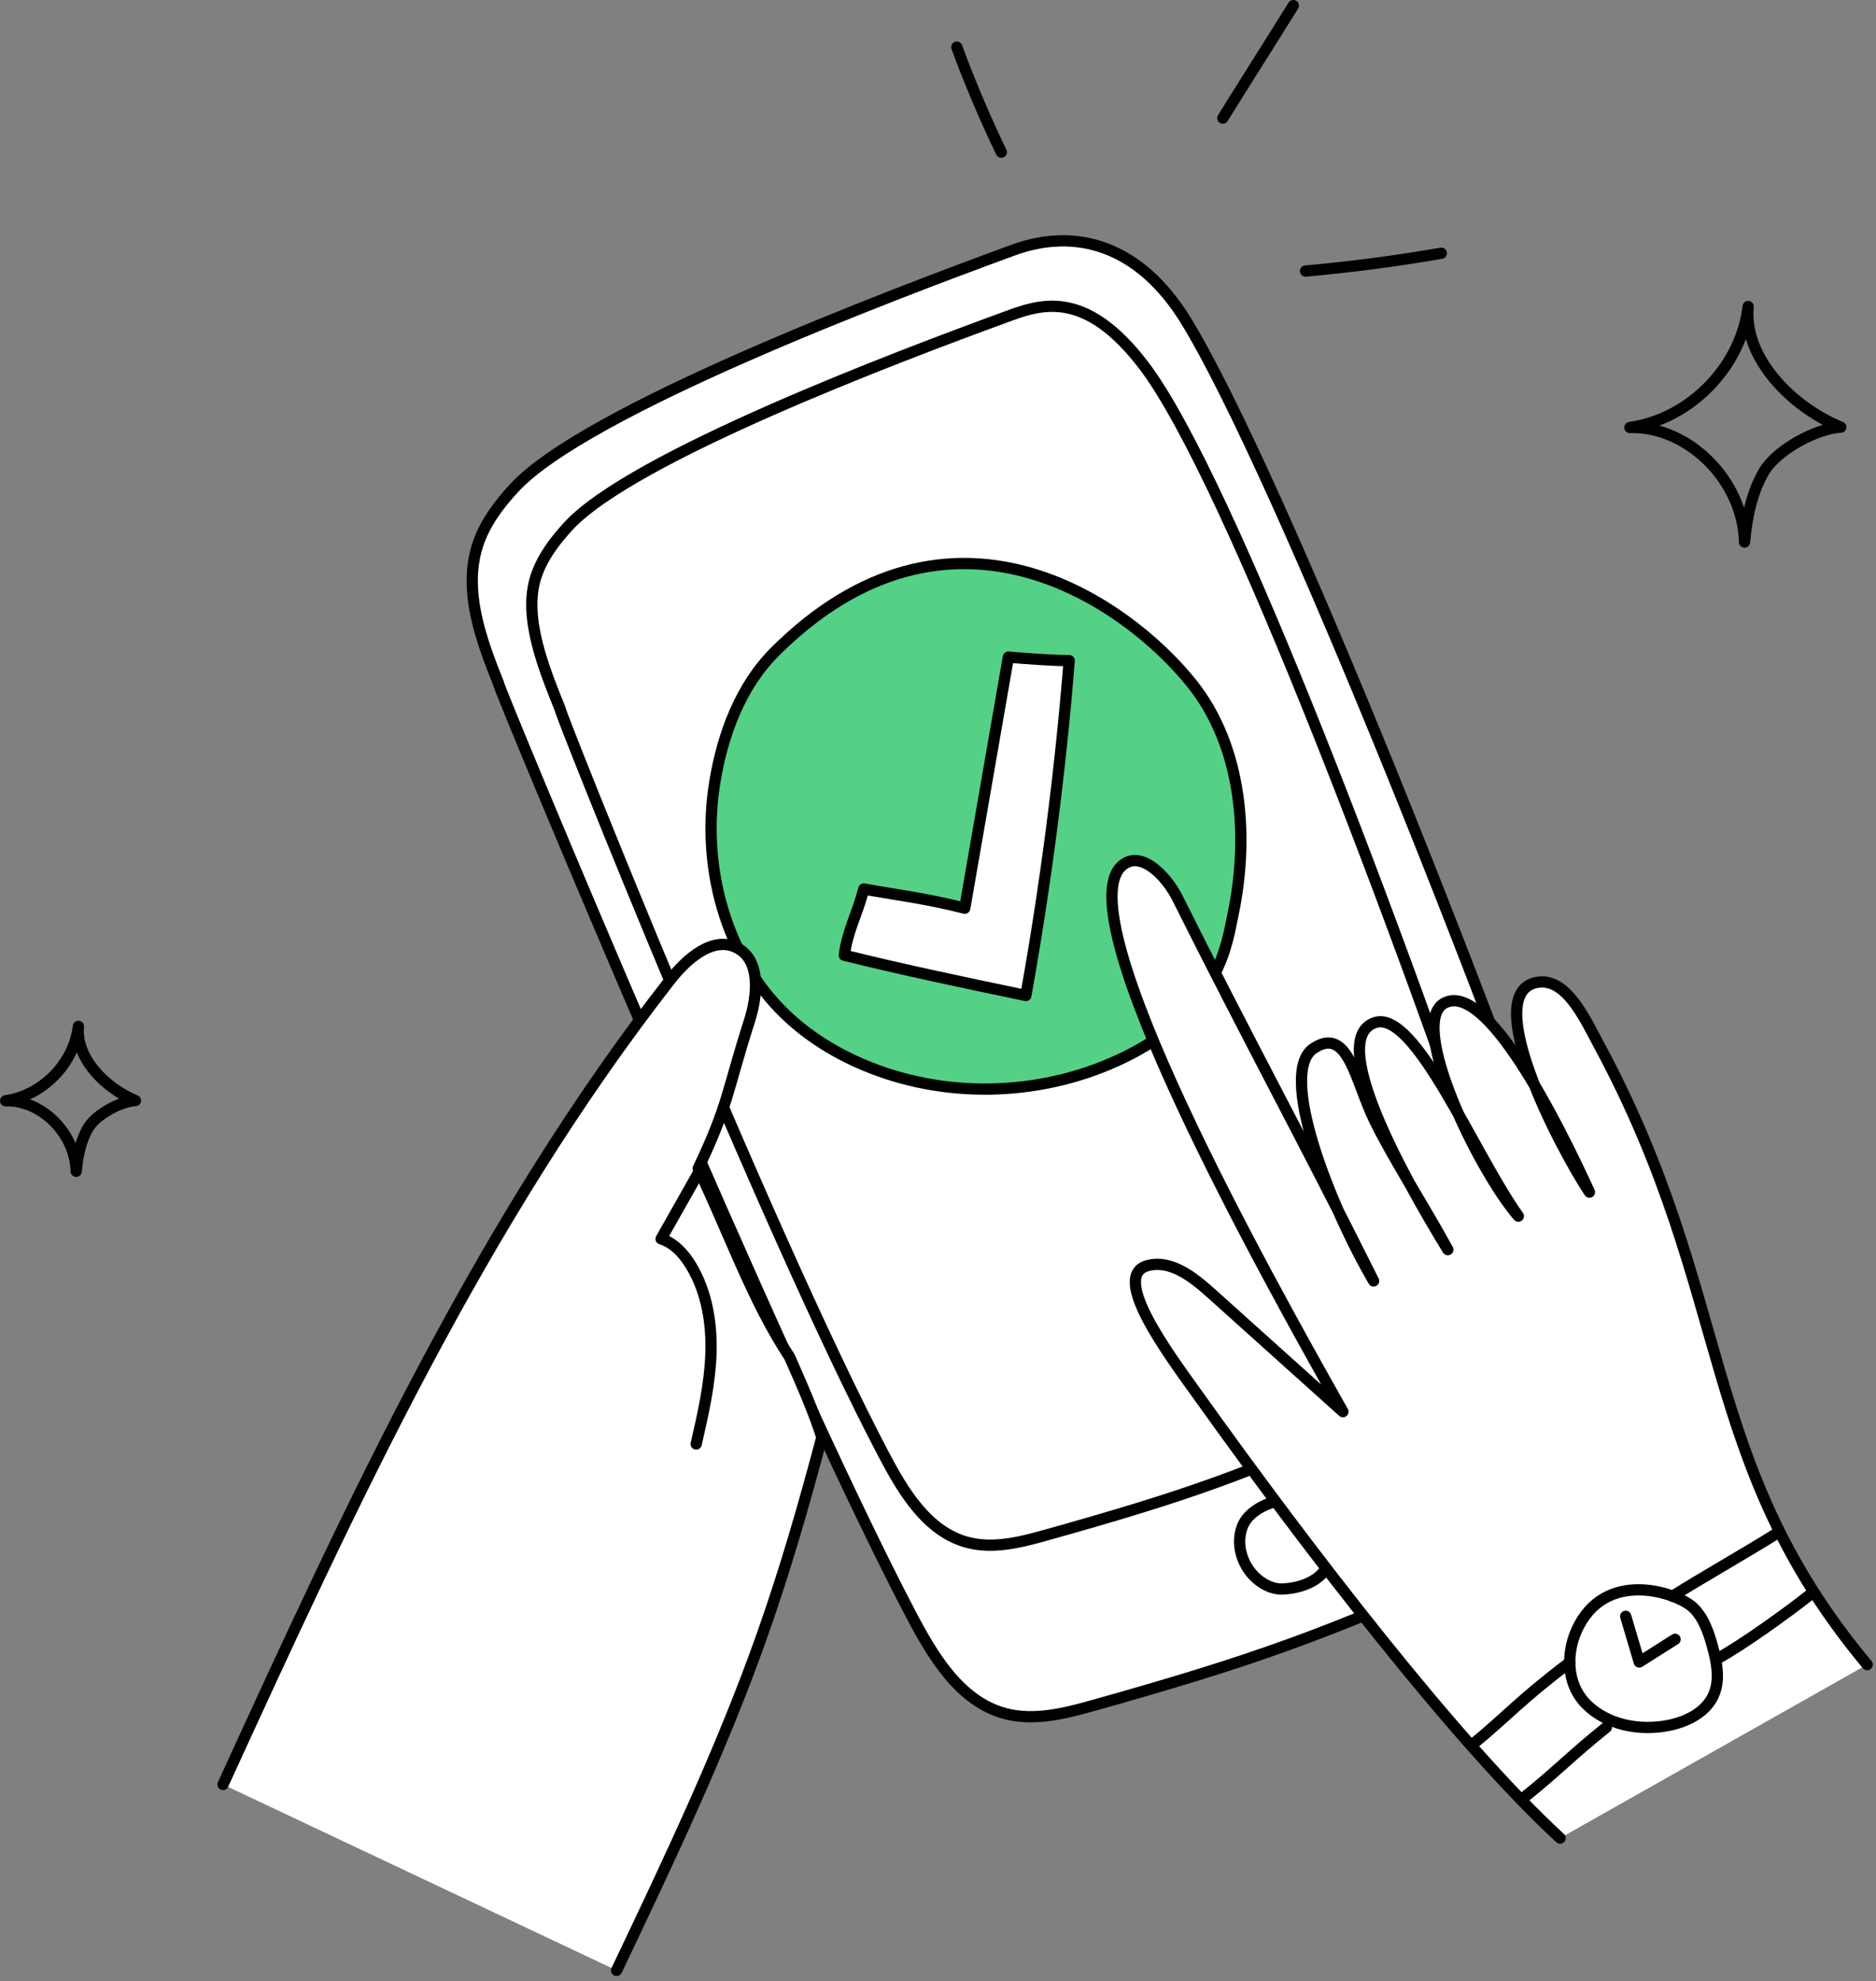<svg width="250" height="264" viewBox="0 0 250 264" fill="none" xmlns="http://www.w3.org/2000/svg" style="width: 100%; height: 100%;">
<rect x="0" y="0" width="250" height="264" fill="#808080" stroke="none"/>
<g clip-path="url(#clip0_35_3493)">
<path d="M217.203 56.97C225.206 55.841 232.013 48.88 232.964 40.854C232.285 47.765 238.88 54.295 245.307 56.924C242.016 57.11 236.793 59.958 235.105 62.79C233.418 65.622 232.789 68.957 232.479 72.238C232.303 64.103 225.036 56.767 217.202 56.97H217.203Z" stroke="#010101" stroke-width="1.5" stroke-linecap="round" stroke-linejoin="round"></path>
<path d="M0.75 146.696C5.675 146.001 9.865 141.717 10.45 136.778C10.032 141.031 14.091 145.05 18.047 146.668C16.022 146.783 12.807 148.535 11.769 150.278C10.731 152.021 10.344 154.073 10.153 156.093C10.044 151.087 5.571 146.572 0.75 146.696Z" stroke="#010101" stroke-width="1.5" stroke-linecap="round" stroke-linejoin="round"></path>
<path d="M127.503 6.279C129.257 11.038 131.239 15.713 133.439 20.283" stroke="#010101" stroke-width="1.5" stroke-linecap="round" stroke-linejoin="round"></path>
<path d="M162.958 15.735C165.581 11.501 169.726 4.983 172.348 0.75" stroke="#010101" stroke-width="1.5" stroke-linecap="round" stroke-linejoin="round"></path>
<path d="M66.466 91.162C64.077 85.199 61.659 78.608 63.695 72.515C64.643 69.678 66.493 67.229 68.521 65.029C78.102 54.635 119.077 39.166 135.003 33.337C143.372 30.274 151.864 32.685 158.042 42.741C170.216 62.558 199.889 136.981 215.541 183.25C216.668 186.58 217.796 190.162 216.849 193.547C215.95 196.76 213.334 199.188 210.625 201.134C206.302 204.239 201.477 206.565 196.637 208.781C177.054 217.747 166.392 221.481 145.654 227.292C141.833 228.363 137.781 229.381 133.947 228.359C127.894 226.745 124.304 220.688 121.389 215.143C103.62 181.335 65.885 90.452 66.466 91.162Z" fill="#ffffff" stroke="#010101" stroke-width="1.5" stroke-linecap="round" stroke-linejoin="round"></path>
<path d="M74.652 94.51C72.523 89.196 69.628 82.213 71.443 76.785C72.288 74.257 73.936 72.075 75.743 70.115C84.28 60.853 119.742 47.474 133.932 42.28C138.427 40.635 144.491 38.218 152.496 48.802C163.929 63.919 186.825 125.118 200.572 165.755C201.576 168.722 202.581 171.913 201.737 174.93C200.936 177.793 198.605 179.956 196.191 181.69C192.339 184.457 188.039 186.529 183.727 188.504C166.278 196.493 157.827 199.416 139.348 204.594C135.943 205.548 132.333 206.456 128.916 205.545C123.522 204.107 120.324 198.71 117.727 193.769C101.895 163.645 74.134 93.877 74.652 94.51Z" fill="white" stroke="#010101" stroke-width="1.5" stroke-linecap="round" stroke-linejoin="round"></path>
<path d="M103.233 86.897C98.671 91.459 96.298 97.873 95.256 104.24C93.446 115.299 96.567 127.4 104.645 135.168C108.166 138.554 112.496 141.042 117.092 142.699C127.95 146.614 140.424 145.783 150.672 140.473C162.534 134.327 163.542 125.56 164.328 121.805C166.409 111.852 165.706 99.682 158.816 91.075C150.161 80.264 126.598 63.531 103.232 86.896L103.233 86.897Z" fill="#55D087" stroke="#010101" stroke-width="1.5" stroke-linecap="round" stroke-linejoin="round"></path>
<path d="M173.98 36.121C180.042 35.581 186.081 34.789 192.077 33.747" stroke="#010101" stroke-width="1.5" stroke-linecap="round" stroke-linejoin="round"></path>
<path d="M142.487 88.045C141.283 103.001 139.354 117.898 136.709 132.667C128.445 130.939 120.182 129.211 112.518 127.301C112.916 124.064 114.201 121.977 115.109 118.476C119.496 119.274 123.378 119.714 128.565 121.034C130.503 109.88 132.441 98.727 134.379 87.573C137.096 87.791 139.814 88.009 142.487 88.045Z" fill="white" stroke="#010101" stroke-width="1.5" stroke-linecap="round" stroke-linejoin="round"></path>
<path d="M29.72 237.813C46.784 200.551 64.077 162.907 89.298 130.603C91.503 127.779 94.99 124.692 98.189 126.305C101.41 127.929 100.967 132.624 99.87 136.06C96.789 145.712 97.095 147.174 93.044 155.721C97.082 164.103 100.252 173.312 105.223 180.847C106.82 184.46 108.416 188.074 109.522 191.545C107.191 200.355 104.665 209.12 101.633 217.714C96.205 233.097 89.18 247.859 82.169 262.587" fill="white"></path>
<path d="M29.72 237.813C46.784 200.551 64.077 162.907 89.298 130.603C91.503 127.779 94.99 124.692 98.189 126.305C101.41 127.929 100.967 132.624 99.87 136.06C96.789 145.712 97.095 147.174 93.044 155.721C97.082 164.103 100.252 173.312 105.223 180.847C106.82 184.46 108.416 188.074 109.522 191.545C107.191 200.355 104.665 209.12 101.633 217.714C96.205 233.097 89.18 247.859 82.169 262.587" stroke="#010101" stroke-width="1.5" stroke-linecap="round" stroke-linejoin="round"></path>
<path d="M93.127 156.204C91.452 159.169 89.776 162.134 88.101 165.099C89.868 165.66 91.19 167.15 92.137 168.743C94.209 172.227 94.882 176.401 94.739 180.453C94.596 184.504 93.684 188.484 92.776 192.435" stroke="#010101" stroke-width="1.5" stroke-linecap="round" stroke-linejoin="round"></path>
<path d="M172.664 200.02C170.776 199.449 166.599 200.739 165.556 203.441C164.497 206.184 165.852 209.549 168.384 211.042C169.153 211.496 170.034 211.801 170.926 211.763C174.117 211.628 177.547 209.996 177.283 206.46C177.105 204.078 176.567 201.199 172.664 200.02Z" fill="white" stroke="#010101" stroke-width="1.5" stroke-linecap="round" stroke-linejoin="round"></path>
<path d="M207.901 244.954C194.045 232.168 174.495 206.711 159.697 186.01C155.771 180.518 147.844 169.965 152.981 168.651C156.045 167.867 158.976 170.169 161.373 172.323C167.235 177.59 173.096 182.857 178.958 188.124C168.469 169.553 142.078 122.178 149.469 115.414C151.96 113.134 155.419 116.682 156.953 119.757C166.385 138.666 173.619 151.798 183.051 170.707C177.145 160.559 170.229 142.88 175.069 139.702C179.661 136.686 180.61 144.075 183.167 149.294C185.724 154.513 189.485 160.227 192.941 166.539C186.737 156.422 176.825 138.366 183.241 136.278C188.624 134.527 196.403 153.765 202.335 162.072C196.986 155.882 187.528 136.337 192.484 133.681C198.089 130.677 207.567 149.573 211.812 158.872C207.561 152.414 197.363 132.517 204.684 130.947C208.669 130.092 211.165 135.694 213.124 139.335C231.141 172.832 226.203 194.742 248.822 221.832" fill="white"></path>
<path d="M207.901 244.954C194.045 232.168 174.495 206.711 159.697 186.01C155.771 180.518 147.844 169.965 152.981 168.651C156.045 167.867 158.976 170.169 161.373 172.323C167.235 177.59 173.096 182.857 178.958 188.124C168.469 169.553 142.078 122.178 149.469 115.414C151.96 113.134 155.419 116.682 156.953 119.757C166.385 138.666 173.619 151.798 183.051 170.707C177.145 160.559 170.229 142.88 175.069 139.702C179.661 136.686 180.61 144.075 183.167 149.294C185.724 154.513 189.485 160.227 192.941 166.539C186.737 156.422 176.825 138.366 183.241 136.278C188.624 134.527 196.403 153.765 202.335 162.072C196.986 155.882 187.528 136.337 192.484 133.681C198.089 130.677 207.567 149.573 211.812 158.872C207.561 152.414 197.363 132.517 204.684 130.947C208.669 130.092 211.165 135.694 213.124 139.335C231.141 172.832 226.203 194.742 248.822 221.832" stroke="#010101" stroke-width="1.5" stroke-linecap="round" stroke-linejoin="round"></path>
<path d="M210.483 216.488C208.613 219.915 208.642 224.35 211.399 227.115C214.156 229.88 218.451 230.695 222.284 229.953C224.757 229.474 227.3 228.227 228.338 225.932C229.259 223.893 228.794 221.517 228.195 219.362C227.683 217.518 227.039 215.623 225.677 214.279C223.766 212.394 214.552 209.032 210.483 216.488Z" stroke="#010101" stroke-width="1.5" stroke-linecap="round" stroke-linejoin="round"></path>
<path d="M222.899 212.718C226.261 210.569 233.635 206.363 236.996 204.214" stroke="#010101" stroke-width="1.5" stroke-linecap="round" stroke-linejoin="round"></path>
<path d="M228.858 221.04C232.049 219.341 238.384 214.77 241.213 212.518" stroke="#010101" stroke-width="1.5" stroke-linecap="round" stroke-linejoin="round"></path>
<path d="M196.071 232.615C201.144 228.441 202.564 226.543 209.188 221.55" stroke="#010101" stroke-width="1.5" stroke-linecap="round" stroke-linejoin="round"></path>
<path d="M202.974 239.64C207.533 236.001 209.502 233.842 214.061 230.202" stroke="#010101" stroke-width="1.5" stroke-linecap="round" stroke-linejoin="round"></path>
<path d="M216.644 215.399L218.449 221.491C220.042 220.481 221.635 219.471 223.228 218.461" stroke="#010101" stroke-width="1.5" stroke-linecap="round" stroke-linejoin="round"></path>
</g>
<defs>
<clipPath id="clip0_35_3493">
<rect width="249.572" height="263.337" fill="white"></rect>
</clipPath>
</defs>
</svg>